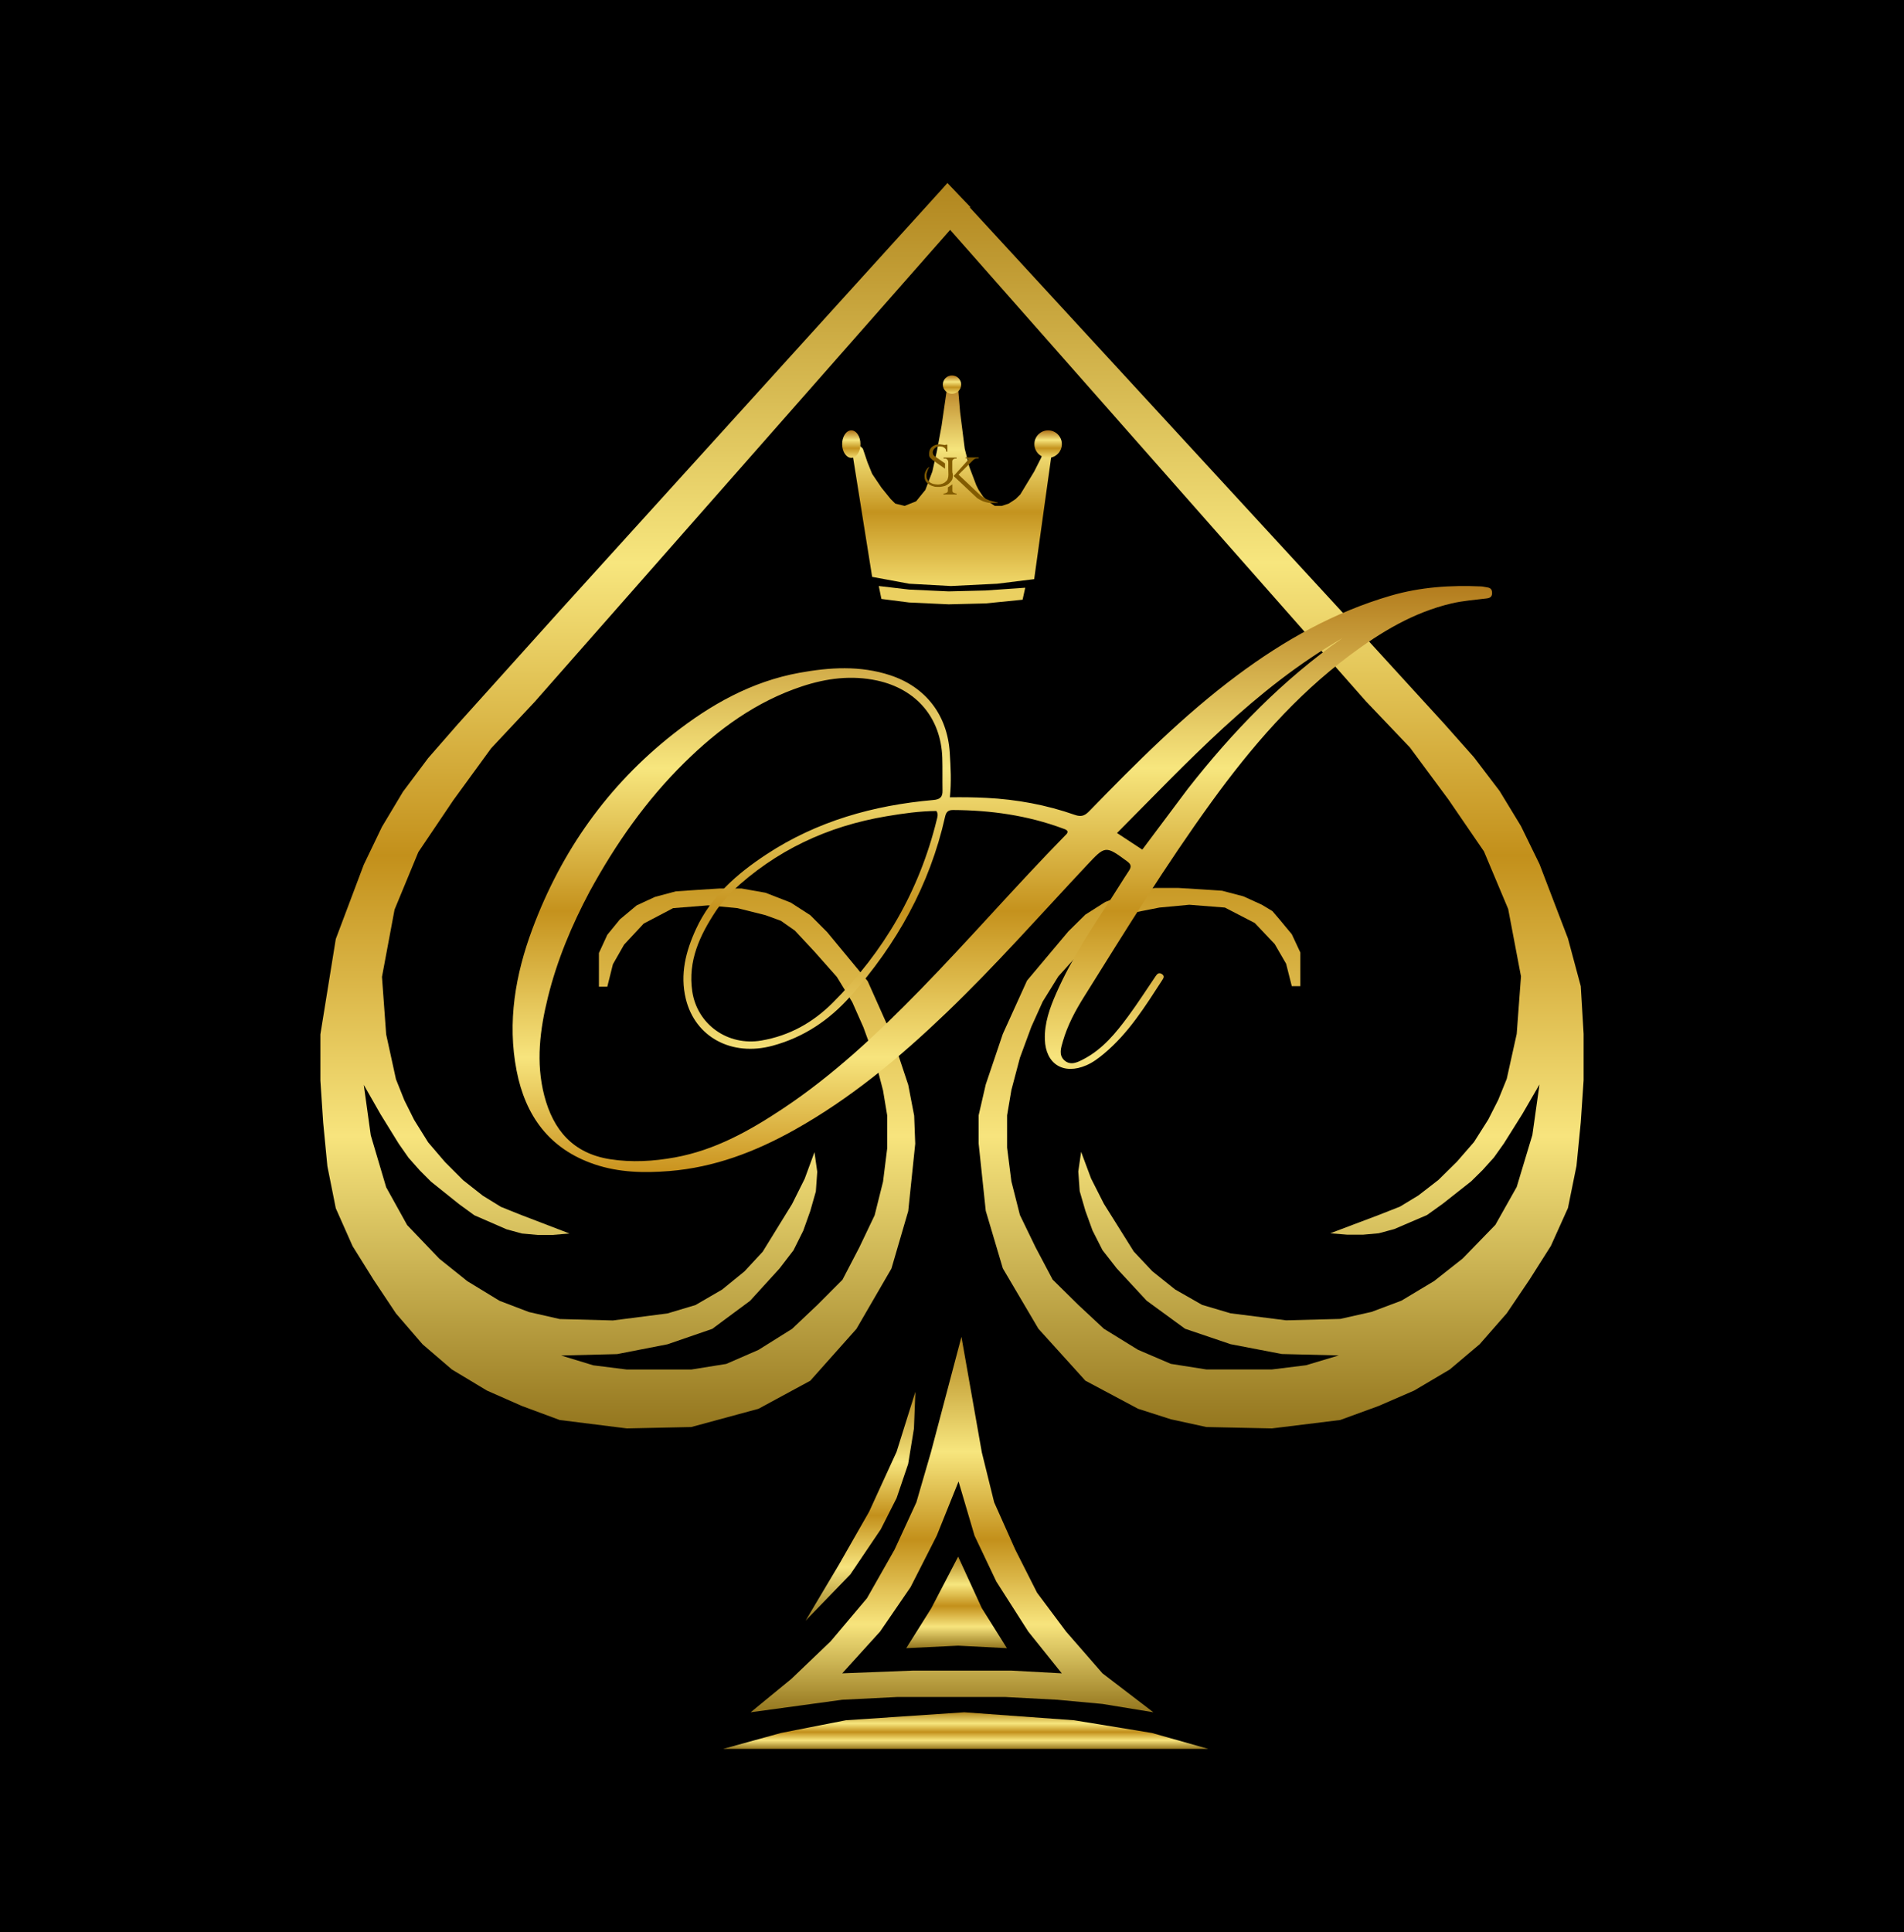 <svg width="208" height="211" viewBox="0 0 208 211" fill="none" xmlns="http://www.w3.org/2000/svg">
<rect width="208" height="211" fill="black"/>
<path d="M101.5 22.5L103.5 20L146.408 66.611L157.76 79.03L161.026 82.71L163.825 86.39L166.158 90.223L168.179 94.363L171.289 102.489L172.689 107.702L173 112.915V117.975L172.689 122.575L172.222 127.328L171.289 131.928L169.423 136.068L167.091 139.747L164.603 143.427L161.648 146.8L158.382 149.56L154.495 151.86L150.607 153.547L146.408 155.08L138.944 156L131.79 155.847L127.903 155L124.326 153.853L118.572 150.787L113.441 145.114L109.553 138.521L107.687 132.234L106.909 124.875V121.808L107.687 118.435L109.553 112.915L112.197 107.089L116.706 101.723L118.572 99.883L120.749 98.503L123.549 97.43L126.192 96.97H128.68L131.168 97.123L133.501 97.276L135.834 97.889L137.855 98.809L139 99.5L139.721 100.343L141.121 102.029L142.054 104.023V107.702H141.121L140.499 105.249L139.255 103.103L137.078 100.803L133.812 99.116L129.924 98.809L126.659 99.116L123.549 99.729L121.838 100.496L120.283 101.569L118.106 103.869L115.618 106.629L113.907 109.389L112.663 112.149L111.419 115.522L110.486 119.048L110.019 121.808V125.335L110.486 129.015L111.419 132.694L113.13 136.221L114.996 139.747L117.795 142.507L120.594 145.114L124.326 147.414L127.903 148.947L131.79 149.56H135.367H138.944L142.676 149.1L146.253 148.027L140.032 147.874L134.434 146.8L129.458 145.114L125.259 142.047L121.994 138.521L120.438 136.528L119.35 134.381L118.572 132.234L117.95 130.088L117.795 127.941L118.106 125.795L119.194 128.708L120.594 131.468L123.86 136.681L125.881 138.828L128.369 140.821L131.324 142.507L134.434 143.427L140.499 144.194L146.408 144.041L149.829 143.274L153.095 142.047L156.672 139.901L159.782 137.448L163.359 133.768L165.691 129.628L167.402 123.955L168.179 118.435L166.313 121.655L164.292 124.875L163.203 126.408L161.959 127.788L160.715 129.015L159.16 130.241L157.605 131.468L155.894 132.694L152.317 134.228L150.607 134.688L148.896 134.841H147.186L145.32 134.688L150.607 132.694L152.94 131.775L154.961 130.548L157.138 128.861L159.16 126.868L161.026 124.722L162.581 122.268L163.67 120.122L164.603 117.822L165.691 112.915L166.158 106.629L164.758 99.269L162.114 92.983L158.227 87.31L154.028 81.637L149.207 76.577L101.5 22.5Z" fill="url(#paint0_linear_322_684)"/>
<path d="M106 22.604L103.5 20L61.146 66.712L49.984 79.117L46.773 82.793L44.021 86.469L41.728 90.297L39.74 94.432L36.682 102.55L35 112.964V118.018L35.306 122.613L35.764 127.36L36.682 131.955L38.517 136.09L40.81 139.766L43.257 143.441L46.162 146.811L49.373 149.568L53.195 151.865L57.018 153.55L61.146 155.081L68.486 156L75.519 155.847L82.859 153.856L88.516 150.793L93.562 145.126L97.384 138.541L99.219 132.261L99.984 124.91L99.868 121.847L99.219 118.477L97.384 112.964L94.785 107.144L90.351 101.784L88.516 99.946L86.375 98.568L83.623 97.496L81.024 97.036H78.577L76.131 97.189L73.837 97.342L71.544 97.955L69.556 98.874L67.721 100.405L66.345 102.09L65.428 104.081V107.757H66.345L66.957 105.306L68.18 103.162L70.32 100.865L73.531 99.18L77.354 98.874L80.565 99.18L83.623 99.946L85.305 100.559L86.834 101.631L88.975 103.928L91.421 106.685L93.103 109.441L94.326 112.198L95.549 115.568L96.467 119.09L96.926 121.847V125.369L96.467 129.045L95.549 132.721L93.868 136.243L92.033 139.766L89.28 142.523L86.528 145.126L82.859 147.423L79.342 148.955L75.519 149.568H72.002H68.486L64.816 149.108L61.299 148.036L67.415 147.883L72.92 146.811L77.813 145.126L81.941 142.063L85.152 138.541L86.681 136.55L87.751 134.405L88.516 132.261L89.127 130.117L89.28 127.973L88.975 125.829L87.904 128.739L86.528 131.495L83.317 136.703L81.329 138.847L78.883 140.838L75.978 142.523L72.92 143.441L66.957 144.207L61.146 144.054L57.782 143.288L54.572 142.063L51.055 139.919L47.997 137.468L44.48 133.793L42.186 129.658L40.505 123.991L39.74 118.477L41.575 121.694L43.562 124.91L44.633 126.441L45.856 127.82L47.079 129.045L48.608 130.27L50.137 131.495L51.819 132.721L55.336 134.252L57.018 134.712L58.7 134.865H60.382L62.217 134.712L57.018 132.721L54.724 131.802L52.737 130.577L50.596 128.892L48.608 126.901L46.773 124.757L45.245 122.306L44.174 120.162L43.257 117.865L42.186 112.964L41.728 106.685L43.104 99.333L45.703 93.054L49.526 87.387L53.654 81.721L58.394 76.667L106 22.604Z" fill="url(#paint1_linear_322_684)"/>
<path d="M101.75 175.616L104.672 170L107.25 175.616L110 180L104.672 179.726L99 180L101.75 175.616Z" fill="url(#paint2_linear_322_684)"/>
<path d="M105.032 146L104.715 161.793L102.332 167.715L99.473 173.333L96.137 178.193L92.007 182.748L99.791 182.444H104.874H110.433L115.993 182.748L112.339 178.193L108.845 172.726L106.462 167.715L104.715 161.793L105.032 146L107.256 158.604L108.606 164.07L110.91 169.233L113.292 173.941L116.469 178.193L120.44 182.748L126 187L120.44 186.089L115.516 185.633L109.798 185.33H104.238H98.043L92.007 185.633L82 187L86.448 183.356L90.737 179.256L94.708 174.548L97.726 169.233L100.108 164.07L101.697 158.604L105.032 146Z" fill="url(#paint3_linear_322_684)"/>
<path d="M105.342 187L117.33 187.87L125.848 189.261L132 191H79L85.309 189.261L92.408 187.87L105.342 187Z" fill="url(#paint4_linear_322_684)"/>
<path d="M100 152L99.842 156.018L99.21 159.887L97.947 163.607L96.21 167.03L92.895 171.94L88 177L91.632 170.899L94.947 165.095L97.947 158.548L100 152Z" fill="url(#paint5_linear_322_684)"/>
<path d="M151.928 65.053C155.199 64.105 158.477 63.895 161.792 64.043C162.02 64.053 162.244 64.12 162.471 64.149C162.852 64.199 163.008 64.405 163 64.784C162.991 65.186 162.772 65.309 162.407 65.355C161.129 65.514 159.844 65.604 158.581 65.899C154.408 66.876 150.851 69.034 147.486 71.54C141.485 76.012 136.681 81.605 132.338 87.597C127.356 94.471 122.911 101.693 118.414 108.879C117.466 110.393 116.615 111.983 116.116 113.716C115.914 114.417 115.629 115.216 116.27 115.795C116.969 116.427 117.771 115.991 118.434 115.639C120.486 114.55 121.915 112.793 123.253 110.979C124.3 109.559 125.25 108.07 126.243 106.612C126.417 106.356 126.608 106.156 126.943 106.387C127.254 106.601 127.096 106.839 126.959 107.05C125.1 109.915 123.295 112.822 120.62 115.057C120.026 115.553 119.414 116.02 118.697 116.334C116.194 117.431 114.228 116.22 114.144 113.52C114.089 111.718 114.687 110.066 115.4 108.448C117.012 104.791 119.204 101.463 121.388 98.13C122.043 97.13 122.658 96.105 123.32 95.111C123.613 94.671 123.591 94.404 123.133 94.067C120.751 92.313 120.736 92.357 118.736 94.489C113.663 99.896 108.755 105.459 103.395 110.596C98.314 115.464 92.939 119.966 86.735 123.427C82.487 125.798 78.018 127.499 73.129 127.891C70.381 128.111 67.623 128.059 64.957 127.159C59.982 125.481 57.387 121.822 56.436 116.932C55.401 111.61 56.299 106.435 58.171 101.422C61.329 92.966 66.374 85.804 73.54 80.166C77.629 76.95 82.096 74.431 87.308 73.48C90.631 72.874 93.973 72.662 97.261 73.748C101.168 75.037 103.499 78.131 103.754 82.194C103.855 83.801 103.943 85.399 103.77 87.075C105.14 87.055 106.449 87.072 107.758 87.138C111.077 87.305 114.302 87.9 117.427 88.996C118.111 89.236 118.504 89.092 118.986 88.596C124.101 83.34 129.267 78.135 135.184 73.73C140.265 69.947 145.721 66.865 151.928 65.053ZM64.418 97.362C62.462 101.037 60.861 104.851 59.861 108.89C58.983 112.439 58.521 116.018 59.455 119.635C60.425 123.387 62.582 125.964 66.65 126.599C69.028 126.971 71.397 126.828 73.752 126.398C78.111 125.601 81.871 123.5 85.489 121.099C91.051 117.406 95.871 112.869 100.5 108.128C105.901 102.598 110.963 96.754 116.373 91.23C116.488 91.113 116.64 91.006 116.624 90.801C116.53 90.602 116.327 90.561 116.142 90.492C112.256 89.045 108.22 88.48 104.086 88.464C103.516 88.462 103.342 88.755 103.24 89.213C101.569 96.664 97.954 103.124 92.89 108.822C90.589 111.41 87.791 113.291 84.388 114.209C79.931 115.411 75.943 113.266 74.924 109.097C74.265 106.401 74.917 103.878 76.047 101.432C77.684 97.891 80.508 95.427 83.698 93.326C89.225 89.684 95.408 87.945 101.962 87.37C102.716 87.304 102.977 87.039 102.964 86.344C102.942 85.154 102.976 83.962 102.939 82.772C102.802 78.417 100.132 75.267 95.84 74.328C93.033 73.715 90.294 74.074 87.625 74.954C82.61 76.606 78.476 79.636 74.781 83.276C70.602 87.392 67.272 92.133 64.418 97.362ZM79.942 97.388C79.358 98.087 78.704 98.741 78.205 99.495C76.449 102.148 75.138 104.936 75.623 108.253C76.155 111.884 79.51 114.263 83.175 113.637C86.238 113.114 88.802 111.672 90.945 109.536C96.584 103.915 100.432 97.275 102.324 89.561C102.404 89.237 102.531 88.91 102.294 88.567C100.458 88.584 98.648 88.841 96.842 89.145C90.421 90.228 84.767 92.847 79.942 97.388ZM129.749 86.164C134.638 79.924 140.102 74.257 146.662 69.684C137.075 75.198 129.743 83.231 122.028 90.975C123.012 91.62 123.882 92.191 124.789 92.787C126.443 90.578 128.059 88.419 129.749 86.164Z" fill="url(#paint6_linear_322_684)"/>
<path d="M93 48.75L93.506 48.5L94.011 48.75L94.264 49L94.517 49.75L94.77 50.5L95.276 51.75L96.287 53.25L97.299 54.5L97.805 55L98.816 55.25L100.08 54.75L101.092 53.5L101.851 51.5L102.356 49.25L102.862 46.5L103.115 44.75L103.368 43L103.621 41.25L103.874 41L104.379 41.25L104.632 42L104.885 45L105.391 49L105.897 51L106.655 53L106.908 53.5L107.414 54.25L107.92 54.75L108.678 55.25H109.437L110.195 55L110.954 54.5L111.46 54L112.218 52.75L112.977 51.5L113.736 50L114.241 48.75L114.747 48.5L115 48.75L112.977 63.25L108.931 63.75L103.874 64L99.322 63.75L95.276 63L93 48.75Z" fill="url(#paint7_linear_322_684)"/>
<ellipse cx="93" cy="48.5" rx="1" ry="1.5" fill="url(#paint8_linear_322_684)"/>
<circle cx="104" cy="42" r="1" fill="url(#paint9_linear_322_684)"/>
<circle cx="114.5" cy="48.5" r="1.5" fill="url(#paint10_linear_322_684)"/>
<path d="M96 64L99.315 64.387L103.64 64.588L107.676 64.487L112 64.185L111.712 65.496L107.676 65.899L103.64 66L99.315 65.798L96.288 65.412L96 64Z" fill="#EBD061"/>
<path d="M103.494 48.56H103.346L103.23 48.603L102.949 48.56L102.652 48.516L102.404 48.538L102.165 48.603L101.967 48.698L101.793 48.822L101.686 48.939L101.612 49.062L101.554 49.186L101.521 49.339L101.504 49.485V49.653L101.521 49.82L101.62 50.002L101.892 50.25L103.238 51.19V50.607L102.437 50.053L102.206 49.893L101.992 49.725L101.917 49.565L101.892 49.405L101.917 49.245L102.025 49.048L102.165 48.91L102.388 48.786L102.652 48.749L102.949 48.786L103.164 48.895L103.313 49.048L103.379 49.325H103.494V48.56Z" fill="#825B00"/>
<path d="M103.08 49.973H104.501V50.082H104.319L104.195 50.126L104.088 50.206L104.046 50.286L104.03 50.396V50.505V50.745V51.226L104.038 51.598L104.063 51.678L104.088 51.787V51.933L104.079 52.151L104.046 52.304L104.005 52.414L103.857 52.618L103.683 52.792L103.477 52.945L103.237 53.069L102.957 53.135L102.676 53.178H102.395L102.156 53.164L101.941 53.106L101.743 53.04L101.561 52.945L101.405 52.851L101.289 52.749L101.182 52.625L101.099 52.494L101.033 52.319L101.008 52.151L101 51.984L101.008 51.816L101.058 51.605L101.149 51.401L101.256 51.226L101.405 51.066L101.537 50.986L101.38 51.263L101.289 51.51L101.215 51.751V51.984L101.223 52.144L101.272 52.297L101.347 52.428L101.429 52.523L101.512 52.61L101.611 52.698L101.727 52.763L101.941 52.851L102.205 52.894L102.47 52.916L102.734 52.887L102.981 52.814L103.204 52.698L103.394 52.53L103.485 52.421L103.535 52.304L103.592 52.078L103.609 51.845L103.592 51.139V50.476L103.576 50.345L103.535 50.264L103.493 50.192L103.419 50.126L103.303 50.082H103.08V49.973Z" fill="#825B00"/>
<path d="M105.474 49.959H106.91V50.06H106.811L106.655 50.068L106.506 50.111L106.366 50.199L104.714 51.838L106.803 53.812L107.15 54.133L107.571 54.424L107.819 54.533L108.099 54.65L108.388 54.73L108.611 54.788L108.793 54.84L108.999 54.883V54.934H108.611H108.306L107.992 54.912L107.687 54.84L107.422 54.759L107.183 54.65L106.968 54.533L106.754 54.402L104.178 51.991L105.788 50.199L105.73 50.104L105.606 50.06L105.474 50.053V49.959Z" fill="#825B00"/>
<path d="M103.551 53.23L104.038 52.895V53.667L104.113 53.776L104.236 53.842L104.368 53.885L104.501 53.907V54.002H103.072V53.907L103.229 53.885L103.353 53.842L103.477 53.776L103.551 53.667V53.23Z" fill="#825B00"/>
<defs>
<linearGradient id="paint0_linear_322_684" x1="137" y1="20" x2="137" y2="156" gradientUnits="userSpaceOnUse">
<stop stop-color="#B1861E"/>
<stop offset="0.305" stop-color="#F7E67E"/>
<stop offset="0.54" stop-color="#C3901B"/>
<stop offset="0.765" stop-color="#F7E47D"/>
<stop offset="1" stop-color="#94761E"/>
</linearGradient>
<linearGradient id="paint1_linear_322_684" x1="70.5" y1="20" x2="70.5" y2="156" gradientUnits="userSpaceOnUse">
<stop stop-color="#B1861E"/>
<stop offset="0.305" stop-color="#F7E67E"/>
<stop offset="0.54" stop-color="#C3901B"/>
<stop offset="0.765" stop-color="#F7E47D"/>
<stop offset="1" stop-color="#94761E"/>
</linearGradient>
<linearGradient id="paint2_linear_322_684" x1="104.5" y1="170" x2="104.5" y2="180" gradientUnits="userSpaceOnUse">
<stop stop-color="#B1861E"/>
<stop offset="0.305" stop-color="#F7E67E"/>
<stop offset="0.54" stop-color="#C3901B"/>
<stop offset="0.765" stop-color="#F7E47D"/>
<stop offset="1" stop-color="#94761E"/>
</linearGradient>
<linearGradient id="paint3_linear_322_684" x1="104" y1="146" x2="104" y2="187" gradientUnits="userSpaceOnUse">
<stop stop-color="#B1861E"/>
<stop offset="0.305" stop-color="#F7E67E"/>
<stop offset="0.54" stop-color="#C3901B"/>
<stop offset="0.765" stop-color="#F7E47D"/>
<stop offset="1" stop-color="#94761E"/>
</linearGradient>
<linearGradient id="paint4_linear_322_684" x1="105.5" y1="187" x2="105.5" y2="191" gradientUnits="userSpaceOnUse">
<stop stop-color="#B1861E"/>
<stop offset="0.305" stop-color="#F7E67E"/>
<stop offset="0.54" stop-color="#C3901B"/>
<stop offset="0.765" stop-color="#F7E47D"/>
<stop offset="1" stop-color="#94761E"/>
</linearGradient>
<linearGradient id="paint5_linear_322_684" x1="94" y1="152" x2="94" y2="177" gradientUnits="userSpaceOnUse">
<stop stop-color="#B1861E"/>
<stop offset="0.305" stop-color="#F7E67E"/>
<stop offset="0.54" stop-color="#C3901B"/>
<stop offset="0.765" stop-color="#F7E47D"/>
<stop offset="1" stop-color="#94761E"/>
</linearGradient>
<linearGradient id="paint6_linear_322_684" x1="109.5" y1="64" x2="109.5" y2="128" gradientUnits="userSpaceOnUse">
<stop stop-color="#B37C1D"/>
<stop offset="0.31" stop-color="#F7E67E"/>
<stop offset="0.555" stop-color="#C5921D"/>
<stop offset="0.805" stop-color="#F7E47D"/>
<stop offset="1" stop-color="#CA931E"/>
</linearGradient>
<linearGradient id="paint7_linear_322_684" x1="104" y1="41" x2="104" y2="64" gradientUnits="userSpaceOnUse">
<stop stop-color="#B07318"/>
<stop offset="0.35" stop-color="#F5E47C"/>
<stop offset="0.65" stop-color="#C4931E"/>
<stop offset="1" stop-color="#F1D96B"/>
</linearGradient>
<linearGradient id="paint8_linear_322_684" x1="93" y1="47" x2="93" y2="50" gradientUnits="userSpaceOnUse">
<stop stop-color="#B07318"/>
<stop offset="0.35" stop-color="#F5E47C"/>
<stop offset="0.65" stop-color="#C4931E"/>
<stop offset="1" stop-color="#F1D96B"/>
</linearGradient>
<linearGradient id="paint9_linear_322_684" x1="104" y1="41" x2="104" y2="43" gradientUnits="userSpaceOnUse">
<stop stop-color="#B07318"/>
<stop offset="0.35" stop-color="#F5E47C"/>
<stop offset="0.65" stop-color="#C4931E"/>
<stop offset="1" stop-color="#F1D96B"/>
</linearGradient>
<linearGradient id="paint10_linear_322_684" x1="114.5" y1="47" x2="114.5" y2="50" gradientUnits="userSpaceOnUse">
<stop stop-color="#B07318"/>
<stop offset="0.35" stop-color="#F5E47C"/>
<stop offset="0.65" stop-color="#C4931E"/>
<stop offset="1" stop-color="#F1D96B"/>
</linearGradient>
</defs>
</svg>

